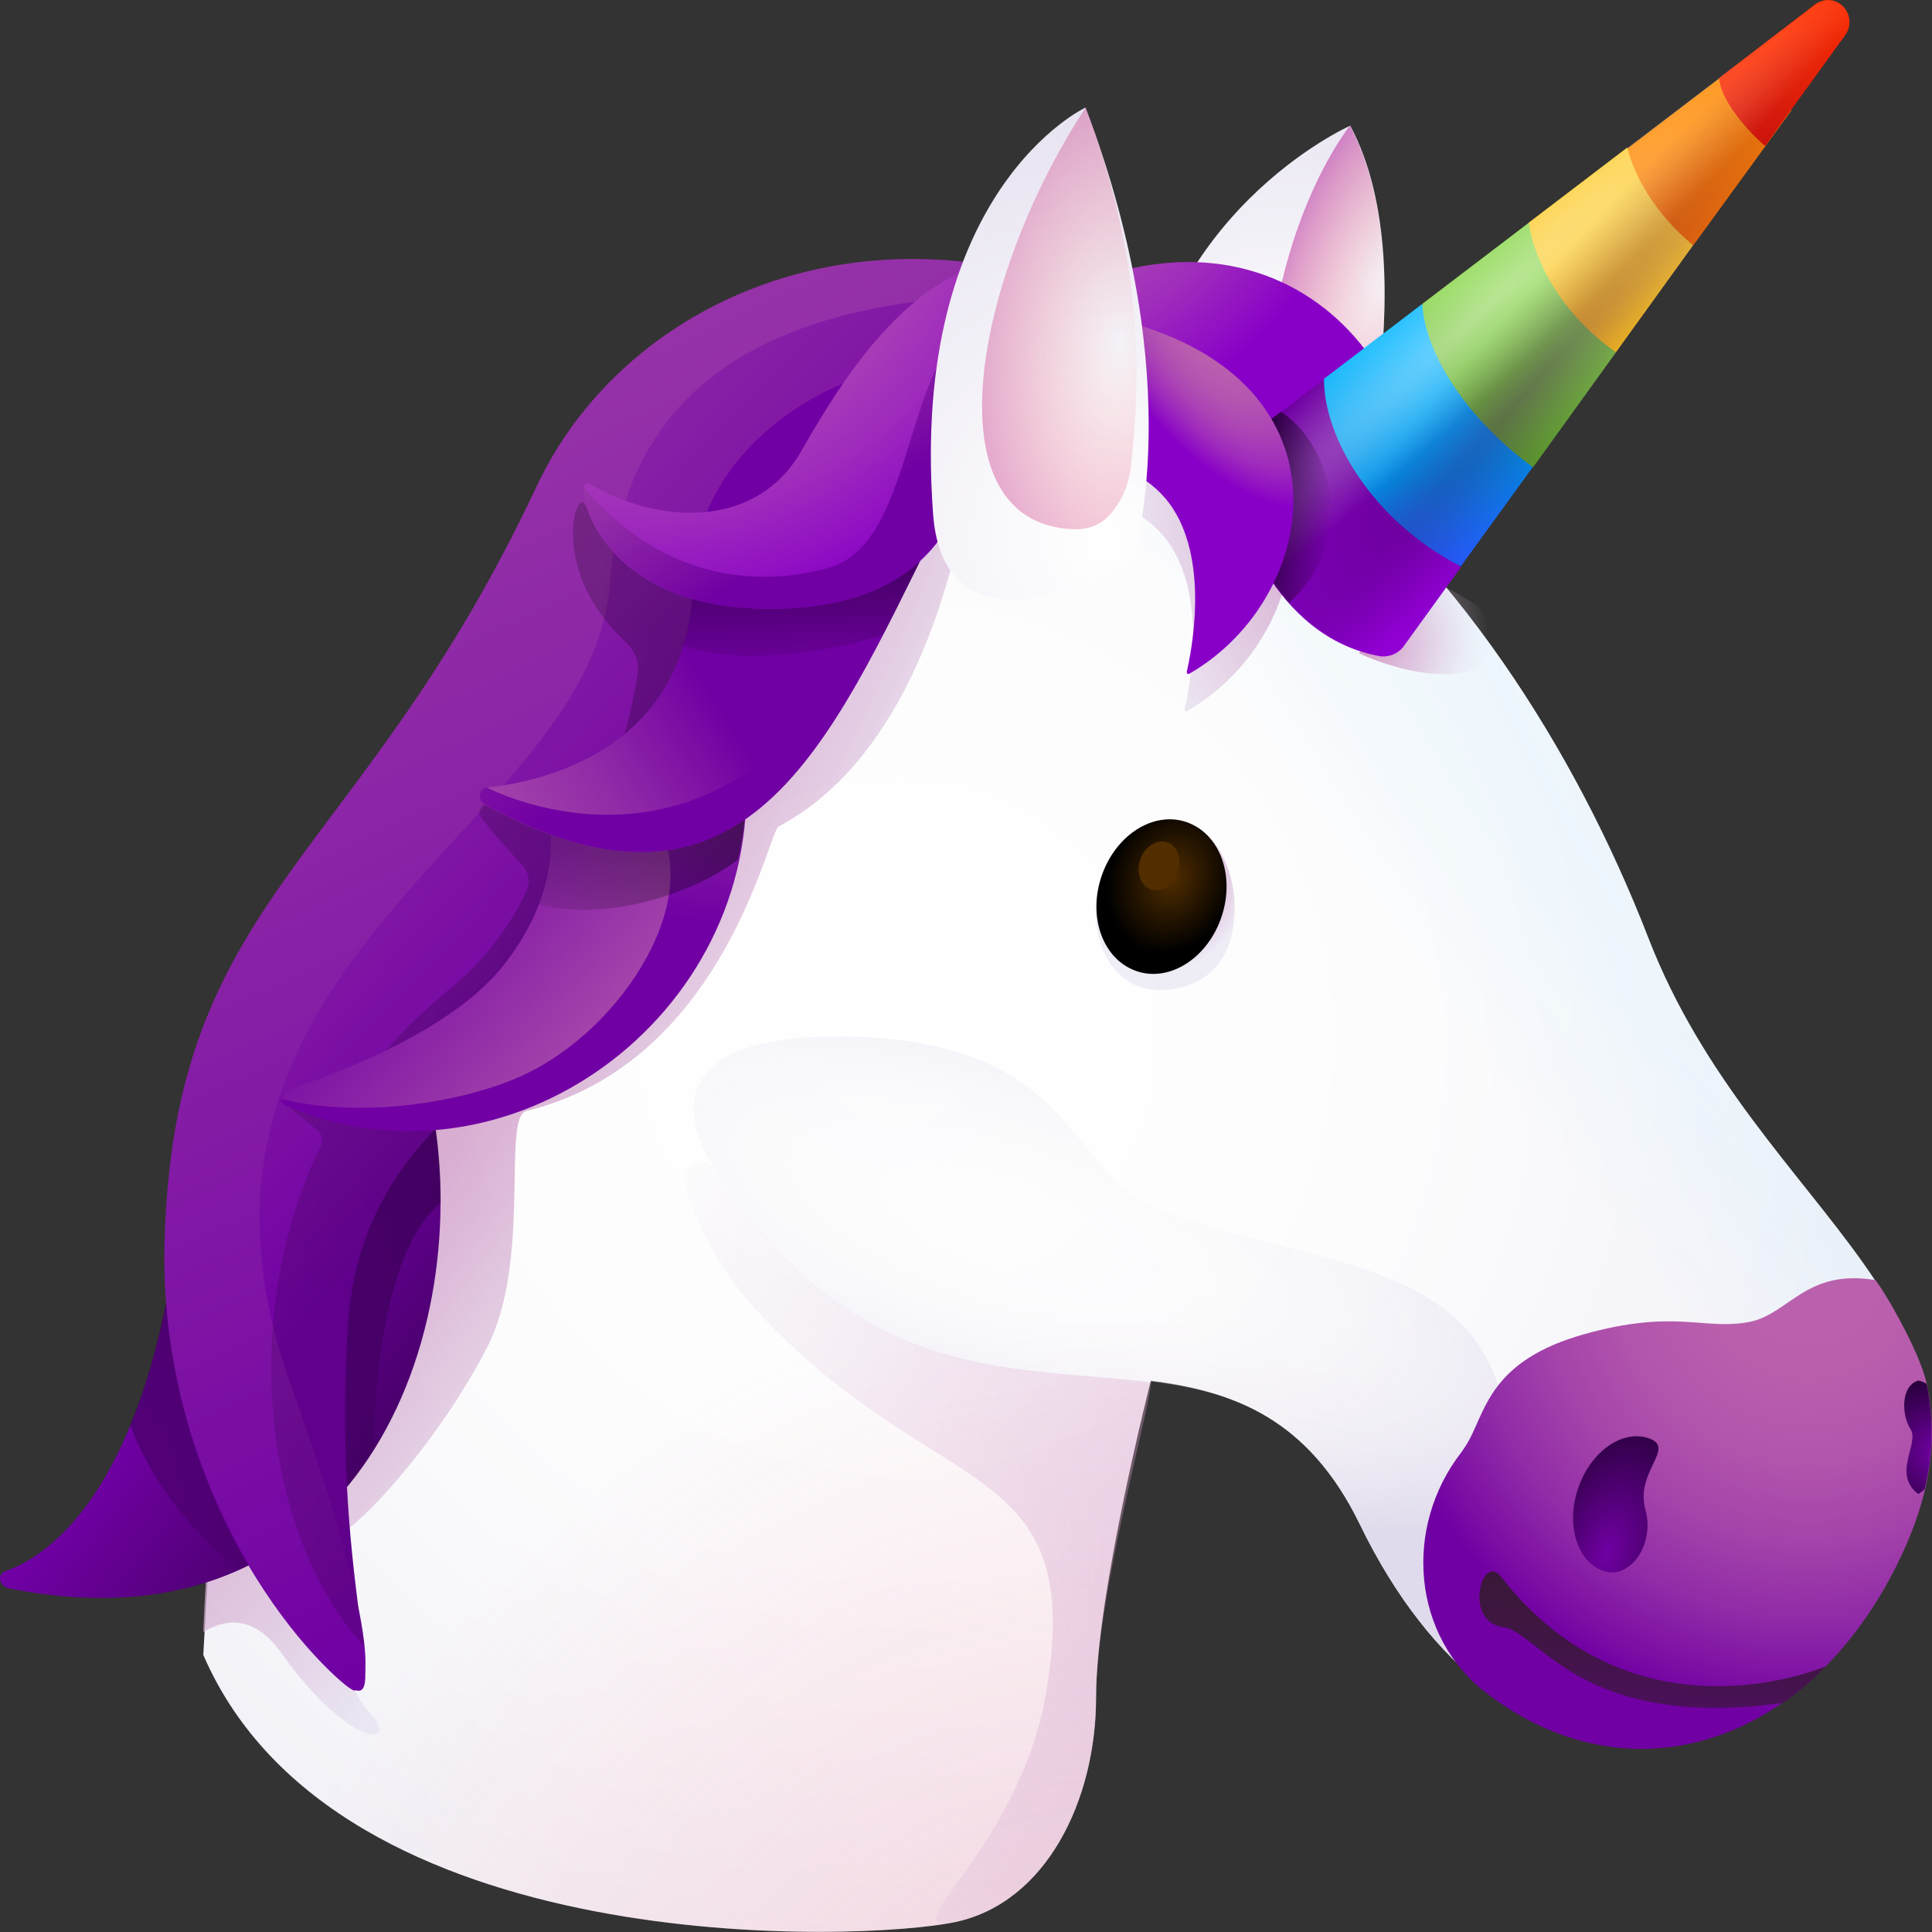 <svg width="32" height="32" viewBox="0 0 32 32" fill="none" xmlns="http://www.w3.org/2000/svg">
<rect x="0" y="0" width="32" height="32" fill="#333333" stroke="none"/>
<path d="M22.364 2.082C22.364 2.082 19.078 3.534 18.802 7.453C18.594 10.347 22.26 9.154 22.26 9.154C22.26 9.154 23.704 4.576 22.364 2.082Z" fill="url(#paint0_radial_2673)"/>
<path d="M20.965 7.034C20.965 8.726 21.561 9.261 22.34 8.842C22.634 7.782 23.49 4.193 22.357 2.082C22.366 2.082 20.965 3.774 20.965 7.034Z" fill="url(#paint1_radial_2673)"/>
<path d="M18.428 4.524C22.242 3.429 24.482 7.472 22.89 9.939C22.89 9.939 22.45 8.033 21.222 7.41C19.994 6.786 18.524 7.829 18.524 7.829L17.227 6.484L18.428 4.524Z" fill="url(#paint2_radial_2673)"/>
<path d="M19.062 22.867C19.062 22.867 18.154 26.412 18.154 28.113C18.154 29.814 17.332 31.516 15.819 31.836C14.306 32.157 5.572 32.513 3.367 27.41L3.471 25.566L11.487 5.695C19.226 3.041 24.847 9.204 27.303 15.537C29.101 20.186 33.676 21.745 31.298 26.1C29.292 29.788 24.899 30.135 22.529 25.254C21.665 23.491 20.437 23.045 19.062 22.867Z" fill="url(#paint3_radial_2673)"/>
<path opacity="0.75" d="M19.062 22.867C19.062 22.867 18.154 26.412 18.154 28.113C18.154 29.814 17.332 31.516 15.819 31.836C14.306 32.157 5.572 32.513 3.367 27.41L3.471 25.566L11.487 5.695C19.226 3.041 24.847 9.204 27.303 15.537C29.101 20.186 33.676 21.745 31.298 26.1C29.292 29.788 24.899 30.135 22.529 25.254C21.665 23.491 20.437 23.045 19.062 22.867Z" fill="url(#paint4_radial_2673)"/>
<path opacity="0.75" d="M19.062 22.867C19.062 22.867 18.154 26.412 18.154 28.113C18.154 29.814 17.332 31.516 15.819 31.836C14.306 32.157 5.572 32.513 3.367 27.41L3.471 25.566L11.487 5.695C19.226 3.041 24.847 9.204 27.303 15.537C29.101 20.186 33.676 21.745 31.298 26.1C29.292 29.788 24.899 30.135 22.529 25.254C21.665 23.491 20.437 23.045 19.062 22.867Z" fill="url(#paint5_radial_2673)"/>
<path d="M18.36 5.879C22.476 6.814 21.862 10.51 19.666 11.775C19.64 11.793 19.614 11.766 19.623 11.739C19.7 11.401 19.986 9.967 19.398 9.05C18.723 7.999 17.158 8.159 17.158 8.159L16.734 6.502L18.36 5.879Z" fill="url(#paint6_radial_2673)"/>
<path d="M17.263 5.281L15.958 5.789C9.481 8.292 4.829 14.241 3.877 21.296C3.514 23.985 3.402 26.185 3.367 27.031C3.782 26.782 4.232 26.791 4.647 27.361C5.832 29.026 6.662 28.92 6.108 28.349C5.555 27.779 5.218 25.695 5.693 25.375C6.169 25.054 7.31 23.78 8.063 22.329C8.815 20.877 8.305 18.499 8.72 18.401C11.997 17.599 12.723 13.778 12.896 13.689C15.11 12.522 15.715 9.432 15.828 9.156L18.794 5.727C18.301 5.548 17.791 5.397 17.263 5.281Z" fill="url(#paint7_radial_2673)"/>
<path d="M31.29 26.094C29.284 29.781 24.891 30.128 22.522 25.248C21.675 23.493 20.447 23.048 19.063 22.879V22.896C16.823 22.62 14.143 22.977 11.851 19.378C11.851 19.378 10.277 17.232 13.719 17.169C17.861 17.098 17.688 19.503 19.184 20.037C21.709 20.928 24.053 20.892 24.779 22.843C25.497 24.785 31.29 26.094 31.29 26.094Z" fill="url(#paint8_radial_2673)"/>
<path d="M7.137 18.257C7.907 22.087 5.944 27.458 0.15 26.309C-0.014 26.273 -0.057 26.077 0.09 26.024C1.197 25.632 2.71 23.948 3.064 19.237C3.289 16.333 4.915 16.512 7.301 16.886C9.688 17.26 7.137 18.257 7.137 18.257Z" fill="url(#paint9_linear_2673)"/>
<path d="M7.353 17.383L3.946 20.117L2.917 20.616C2.736 21.854 2.476 22.834 2.156 23.6C2.468 24.446 3.047 25.265 3.955 25.995C4.534 25.737 5.027 25.381 5.451 24.953C5.425 24.873 5.408 24.829 5.408 24.829L5.615 24.775C5.823 24.544 6.013 24.285 6.186 24.018C6.203 22.932 6.359 20.714 7.301 19.921C7.301 19.351 7.249 18.781 7.146 18.247C7.146 18.247 7.535 18.095 7.863 17.89C7.604 17.597 7.353 17.383 7.353 17.383Z" fill="url(#paint10_linear_2673)"/>
<path d="M17.991 6.472C18.847 6.124 18.951 5.171 18.086 4.842C14.065 3.31 10.554 5.358 9.171 8.315C6.231 14.586 2.876 14.808 2.737 20.598C2.633 25.051 5.426 27.812 5.876 27.99C6.421 28.204 5.496 25.951 5.764 21.907C5.989 18.62 8.894 17.649 9.62 16.607C10.347 15.565 13.503 8.28 13.503 8.28L17.991 6.472Z" fill="url(#paint11_linear_2673)"/>
<path d="M4.818 22.941C2.293 15.887 9.807 13.732 10.101 9.661C10.456 4.843 15.489 4.852 18.074 4.852C14.053 3.32 10.283 5.092 8.891 8.049C5.951 14.319 2.864 14.818 2.725 20.608C2.622 25.061 5.562 27.911 5.864 28C5.873 27.991 6.703 28.205 4.818 22.941Z" fill="url(#paint12_linear_2673)"/>
<path d="M17.987 6.472C16.69 4.388 14.606 6.285 12.609 8.173C12.003 8.752 10.966 8.494 10.827 9.349C10.386 9.108 9.98 8.752 9.677 8.342C9.522 8.128 9.115 9.491 10.378 10.649C10.525 10.783 10.594 10.988 10.559 11.184C10.43 11.941 10.222 12.742 9.798 13.57C9.132 13.597 8.518 13.446 8.129 13.312C7.991 13.268 7.887 13.428 7.974 13.544C8.207 13.855 8.484 14.149 8.648 14.328C8.752 14.434 8.787 14.595 8.726 14.737C8.493 15.272 8.034 15.904 7.438 16.394C6.728 16.973 6.175 17.587 5.751 18.229C5.475 18.202 5.224 18.175 5.025 18.14C4.826 18.113 4.705 18.247 4.826 18.362C4.956 18.487 5.103 18.594 5.241 18.701C5.328 18.763 5.362 18.888 5.31 18.986C4.005 21.649 4.273 25.318 6.037 27.278C5.76 25.568 5.63 23.875 5.76 21.916C5.829 20.892 6.158 20.099 6.599 19.458C6.927 18.977 7.316 18.585 7.714 18.238C8.493 17.561 9.288 17.098 9.617 16.616C9.755 16.421 9.98 16.002 10.248 15.441C10.568 14.791 10.957 13.962 11.355 13.098C11.588 12.6 11.813 12.083 12.038 11.584C12.436 10.694 12.807 9.865 13.067 9.26C13.326 8.663 13.491 8.289 13.491 8.289L17.987 6.472Z" fill="url(#paint13_linear_2673)"/>
<path d="M24.206 24.052C23.238 25.299 23.385 27.107 24.63 28.051C26.956 29.823 29.784 28.933 31.288 26.171C31.98 24.898 32.118 23.856 31.911 22.912C31.781 22.324 31.098 21.201 31.055 21.201C29.905 21.014 29.628 21.771 28.971 21.896C28.219 22.039 27.743 21.674 26.23 22.101C24.716 22.529 24.613 23.33 24.336 23.847C24.293 23.927 24.25 23.989 24.206 24.052Z" fill="url(#paint14_radial_2673)"/>
<path d="M27.253 25.003C27.08 24.38 27.754 23.988 27.322 23.827C26.89 23.667 26.362 24.023 26.146 24.629C25.93 25.235 26.111 25.858 26.552 26.018C26.985 26.179 27.417 25.591 27.253 25.003Z" fill="url(#paint15_radial_2673)"/>
<path d="M24.857 26.112C24.546 25.711 24.234 26.86 24.892 26.949C25.505 27.029 26.171 28.668 29.535 28.205C29.786 28.027 30.019 27.831 30.244 27.599C30.175 27.626 27.062 28.944 24.857 26.112Z" fill="url(#paint16_linear_2673)"/>
<path opacity="0.5" d="M19.064 22.897C16.824 22.612 14.144 22.968 11.852 19.37C11.671 19.085 11.247 19.29 11.342 19.61C11.524 20.243 11.869 21 12.561 21.739C15.51 24.901 17.983 24.073 17.334 28C16.902 30.628 14.697 32.071 15.821 31.83C17.334 31.509 18.156 29.808 18.156 28.107C18.147 26.495 19.073 23.226 19.064 22.897Z" fill="url(#paint17_radial_2673)"/>
<path d="M18.259 14.467C17.931 15.304 18.311 16.515 19.366 16.391C20.006 16.319 20.369 15.901 20.438 15.268C20.516 14.574 20.222 13.843 19.686 13.63C19.15 13.416 18.519 13.799 18.259 14.467Z" fill="url(#paint18_radial_2673)"/>
<path d="M18.261 14.468C18.01 15.145 18.244 15.857 18.788 16.071C19.324 16.285 19.964 15.91 20.215 15.234C20.466 14.557 20.232 13.844 19.688 13.63C19.151 13.417 18.512 13.791 18.261 14.468Z" fill="url(#paint19_radial_2673)"/>
<path d="M18.891 14.222C18.813 14.435 18.883 14.667 19.055 14.729C19.228 14.791 19.427 14.676 19.505 14.462C19.583 14.248 19.514 14.017 19.341 13.954C19.177 13.892 18.969 14.008 18.891 14.222Z" fill="url(#paint20_linear_2673)"/>
<path d="M12.354 12.785C12.587 16.846 8.402 19.884 4.744 18.316C4.597 18.254 4.64 18.093 4.831 18.031C5.695 17.746 7.468 17.06 8.307 16.027C9.44 14.629 9.05 13.435 9.05 13.435L10.278 13.783L12.354 12.785Z" fill="url(#paint21_linear_2673)"/>
<path d="M10.829 13.563C10.821 13.554 10.812 13.537 10.804 13.528L10.285 13.777L9.057 13.43C9.057 13.43 9.446 14.623 8.313 16.022C7.474 17.055 5.693 17.741 4.837 18.026C4.725 18.061 4.664 18.141 4.664 18.204C5.996 18.533 7.708 18.257 8.676 17.803C10.345 17.028 11.712 14.81 10.829 13.563Z" fill="url(#paint22_linear_2673)"/>
<path d="M9.048 13.426C9.048 13.426 9.255 14.077 8.918 14.976C10.094 15.297 11.599 14.736 12.221 14.237C12.334 13.783 12.377 13.293 12.351 12.785L10.276 13.765L9.048 13.426Z" fill="url(#paint23_linear_2673)"/>
<path d="M22.858 10.065L22.512 10.822C22.512 10.822 23.939 11.508 24.691 10.947C25.443 10.385 23.878 9.699 23.878 9.699L22.858 10.065Z" fill="url(#paint24_radial_2673)"/>
<path d="M15.5 8.761C13.71 12.378 12.344 15.673 8.02 13.322C7.899 13.259 7.934 13.055 8.063 13.046C9.092 12.93 11.436 12.369 11.488 9.563C11.539 6.829 15.197 5.323 17.022 6.205C18.846 7.087 15.5 8.761 15.5 8.761Z" fill="url(#paint25_linear_2673)"/>
<path d="M8.02 13.319C12.344 15.679 13.71 12.375 15.5 8.759C15.5 8.759 16.892 8.055 17.385 7.325C16.486 7.174 15.5 7.699 14.635 9.757C12.43 15.002 8.496 13.266 8.063 13.043C7.934 13.052 7.899 13.257 8.02 13.319Z" fill="url(#paint26_linear_2673)"/>
<path d="M31.911 22.921C31.868 22.894 31.825 22.876 31.773 22.867C31.488 22.947 31.488 23.428 31.643 23.669C31.799 23.91 31.332 24.408 31.773 24.747C31.816 24.72 31.851 24.693 31.877 24.667C32.032 24.043 32.024 23.464 31.911 22.921Z" fill="url(#paint27_radial_2673)"/>
<path d="M28.046 4.064L29.671 1.829C29.403 1.49 29.178 1.178 28.997 0.902L26.965 2.452L26.723 3.2L28.046 4.064Z" fill="url(#paint28_linear_2673)"/>
<path d="M23.237 10.721L24.197 9.394C22.598 8.12 22.079 6.9 21.923 6.285L20.418 7.434C20.297 7.523 20.245 7.684 20.28 7.826C20.453 8.494 21.076 10.56 22.874 10.872C23.013 10.881 23.151 10.828 23.237 10.721Z" fill="url(#paint29_linear_2673)"/>
<path d="M24.195 9.382L25.389 7.734C24.386 6.879 23.823 5.748 23.555 5.035L21.93 6.273C21.921 7.235 22.725 8.625 24.195 9.382Z" fill="url(#paint30_linear_2673)"/>
<path d="M26.765 5.835L28.044 4.062C27.422 3.555 27.05 2.887 26.955 2.441L25.32 3.688L25.035 5.657L26.765 5.835Z" fill="url(#paint31_linear_2673)"/>
<path d="M25.392 7.74L26.767 5.834C25.859 5.202 25.401 4.302 25.323 3.688L23.559 5.032C23.593 5.789 24.224 6.885 25.392 7.74Z" fill="url(#paint32_linear_2673)"/>
<path d="M28.477 1.289C28.477 1.592 28.857 2.091 29.238 2.42L29.497 2.055L30.561 0.585C30.664 0.443 30.656 0.256 30.543 0.122C30.422 -0.02 30.215 -0.038 30.068 0.069L28.477 1.289Z" fill="url(#paint33_linear_2673)"/>
<path opacity="0.48" d="M30.544 0.13C30.422 -0.013 30.215 -0.03 30.068 0.077L20.426 7.425C20.305 7.514 20.253 7.674 20.288 7.816C20.461 8.485 21.083 10.551 22.882 10.863C23.012 10.889 23.15 10.836 23.237 10.72L30.561 0.593C30.665 0.451 30.656 0.255 30.544 0.13Z" fill="url(#paint34_radial_2673)"/>
<path opacity="0.75" d="M30.544 0.13C30.422 -0.013 30.215 -0.03 30.068 0.077L20.426 7.425C20.305 7.514 20.253 7.674 20.288 7.816C20.461 8.485 21.083 10.551 22.882 10.863C23.012 10.889 23.15 10.836 23.237 10.72L30.561 0.593C30.665 0.451 30.656 0.255 30.544 0.13Z" fill="url(#paint35_radial_2673)"/>
<path d="M20.288 7.818C20.4 8.245 20.694 9.234 21.352 9.982C22.597 8.842 21.948 7.275 21.213 6.82L20.418 7.426C20.305 7.515 20.253 7.666 20.288 7.818Z" fill="url(#paint36_linear_2673)"/>
<path d="M18.395 5.262C22.511 6.197 21.897 9.893 19.701 11.158C19.675 11.176 19.649 11.149 19.658 11.122C19.735 10.784 20.021 9.35 19.433 8.432C18.758 7.381 17.193 7.542 17.193 7.542L16.77 5.885L18.395 5.262Z" fill="url(#paint37_radial_2673)"/>
<path d="M15.437 8.89C14.65 8.622 13.656 8.453 13.656 8.453L11.581 8.872C11.52 9.094 11.494 9.317 11.485 9.558C11.477 9.985 11.416 10.368 11.312 10.698C12.22 11.001 13.509 10.858 14.624 10.52C14.893 10.003 15.161 9.451 15.437 8.89Z" fill="url(#paint38_linear_2673)"/>
<path d="M16.726 4.293C15.152 4.427 14.02 6.154 13.276 7.464C12.532 8.773 10.898 8.693 9.756 8.007C9.48 7.838 9.748 10.029 12.627 10.082C15.291 10.136 16.13 8.613 16.173 6.876C16.207 5.148 16.726 4.293 16.726 4.293Z" fill="url(#paint39_radial_2673)"/>
<path d="M13.691 9.414C12.221 9.806 10.777 9.379 9.67 8.078C9.627 8.47 10.198 10.029 12.619 10.082C15.282 10.136 16.121 8.613 16.164 6.876C16.182 6.03 16.32 5.397 16.45 4.961C14.85 5.861 15.248 9.005 13.691 9.414Z" fill="url(#paint40_linear_2673)"/>
<path d="M17.98 1.781C17.98 1.781 15.057 3.144 15.455 8.515C15.49 8.987 15.62 9.316 15.81 9.539C16.666 10.554 18.758 9.289 18.758 9.289C18.758 9.289 19.727 6.377 17.98 1.781Z" fill="url(#paint41_radial_2673)"/>
<path d="M17.636 8.755C18.077 8.809 18.293 8.657 18.457 8.434C18.621 8.221 18.708 7.962 18.734 7.695C18.872 6.43 18.993 4.462 17.982 1.781C16.14 4.587 15.431 8.506 17.636 8.755Z" fill="url(#paint42_radial_2673)"/>
<defs>
<radialGradient id="paint0_radial_2673" cx="0" cy="0" r="1" gradientUnits="userSpaceOnUse" gradientTransform="translate(21.301 6.567) scale(6.679 6.879)">
<stop stop-color="white"/>
<stop offset="1" stop-color="#E0DBEC"/>
</radialGradient>
<radialGradient id="paint1_radial_2673" cx="0" cy="0" r="1" gradientUnits="userSpaceOnUse" gradientTransform="translate(22.998 4.554) rotate(110.005) scale(7.237 3.344)">
<stop stop-color="#FC5B54" stop-opacity="0"/>
<stop offset="0.12" stop-color="#EB4E65" stop-opacity="0.12"/>
<stop offset="0.527" stop-color="#B6249A" stop-opacity="0.527"/>
<stop offset="0.833" stop-color="#950ABB" stop-opacity="0.833"/>
<stop offset="1" stop-color="#8800C7"/>
</radialGradient>
<radialGradient id="paint2_radial_2673" cx="0" cy="0" r="1" gradientUnits="userSpaceOnUse" gradientTransform="translate(16.169 0.571) scale(6.747 6.949)">
<stop stop-color="#BB62AD"/>
<stop offset="0.237" stop-color="#B95FAE"/>
<stop offset="0.432" stop-color="#B455B1"/>
<stop offset="0.611" stop-color="#AB43B5"/>
<stop offset="0.782" stop-color="#9F2BBC"/>
<stop offset="0.944" stop-color="#8E0CC4"/>
<stop offset="1" stop-color="#8800C7"/>
</radialGradient>
<radialGradient id="paint3_radial_2673" cx="0" cy="0" r="1" gradientUnits="userSpaceOnUse" gradientTransform="translate(14.858 17.185) rotate(52.833) scale(24.153 23.742)">
<stop stop-color="white"/>
<stop offset="0.362" stop-color="#FCFCFD"/>
<stop offset="0.659" stop-color="#F3F2F8"/>
<stop offset="0.932" stop-color="#E5E1EF"/>
<stop offset="1" stop-color="#E0DBEC"/>
</radialGradient>
<radialGradient id="paint4_radial_2673" cx="0" cy="0" r="1" gradientUnits="userSpaceOnUse" gradientTransform="translate(29.183 15.816) rotate(52.833) scale(24.175 4.76)">
<stop stop-color="#D1F2FF" stop-opacity="0.4"/>
<stop offset="0.474" stop-color="#BFEDFF" stop-opacity="0.21"/>
<stop offset="1" stop-color="#B0E9FF" stop-opacity="0"/>
</radialGradient>
<radialGradient id="paint5_radial_2673" cx="0" cy="0" r="1" gradientUnits="userSpaceOnUse" gradientTransform="translate(18.591 36.926) scale(15.063 15.515)">
<stop stop-color="#EF708C" stop-opacity="0.4"/>
<stop offset="1" stop-color="#EF708C" stop-opacity="0"/>
</radialGradient>
<radialGradient id="paint6_radial_2673" cx="0" cy="0" r="1" gradientUnits="userSpaceOnUse" gradientTransform="translate(23.881 8.48) scale(5.72 5.892)">
<stop stop-color="#D098C5"/>
<stop offset="0.279" stop-color="#D19BC7" stop-opacity="0.861"/>
<stop offset="0.507" stop-color="#D3A5CD" stop-opacity="0.747"/>
<stop offset="0.718" stop-color="#D7B7D7" stop-opacity="0.641"/>
<stop offset="0.917" stop-color="#DDCFE5" stop-opacity="0.542"/>
<stop offset="1" stop-color="#E0DBEC" stop-opacity="0.5"/>
</radialGradient>
<radialGradient id="paint7_radial_2673" cx="0" cy="0" r="1" gradientUnits="userSpaceOnUse" gradientTransform="translate(8.072 14.103) rotate(120.029) scale(26.391 6.427)">
<stop stop-color="#D098C5"/>
<stop offset="0.279" stop-color="#D19BC7" stop-opacity="0.861"/>
<stop offset="0.507" stop-color="#D3A5CD" stop-opacity="0.747"/>
<stop offset="0.718" stop-color="#D7B7D7" stop-opacity="0.641"/>
<stop offset="0.917" stop-color="#DDCFE5" stop-opacity="0.542"/>
<stop offset="1" stop-color="#E0DBEC" stop-opacity="0.5"/>
</radialGradient>
<radialGradient id="paint8_radial_2673" cx="0" cy="0" r="1" gradientUnits="userSpaceOnUse" gradientTransform="translate(16.592 20.272) rotate(108.073) scale(3.959 11.027)">
<stop stop-color="#F9F9FC" stop-opacity="0"/>
<stop offset="0.391" stop-color="#F6F6FA" stop-opacity="0.391"/>
<stop offset="0.712" stop-color="#EEECF5" stop-opacity="0.712"/>
<stop offset="1" stop-color="#E0DBEC"/>
</radialGradient>
<linearGradient id="paint9_linear_2673" x1="11.45" y1="27.686" x2="1.99" y2="20.413" gradientUnits="userSpaceOnUse">
<stop/>
<stop offset="1" stop-color="#8800C7"/>
</linearGradient>
<linearGradient id="paint10_linear_2673" x1="-0.172" y1="13.447" x2="7.63" y2="24.015" gradientUnits="userSpaceOnUse">
<stop/>
<stop offset="1" stop-opacity="0"/>
</linearGradient>
<linearGradient id="paint11_linear_2673" x1="-3.252" y1="1.016" x2="11.658" y2="15.212" gradientUnits="userSpaceOnUse">
<stop stop-color="#BB62AD"/>
<stop offset="0.28" stop-color="#A94BAB"/>
<stop offset="0.867" stop-color="#7B0FA4"/>
<stop offset="1" stop-color="#7000A3"/>
</linearGradient>
<linearGradient id="paint12_linear_2673" x1="-0.579" y1="-10.921" x2="15.569" y2="23.451" gradientUnits="userSpaceOnUse">
<stop stop-color="#BB62AD"/>
<stop offset="0.28" stop-color="#A94BAB"/>
<stop offset="0.867" stop-color="#7B0FA4"/>
<stop offset="1" stop-color="#7000A3"/>
</linearGradient>
<linearGradient id="paint13_linear_2673" x1="58.554" y1="16.96" x2="-3.287" y2="16.3" gradientUnits="userSpaceOnUse">
<stop/>
<stop offset="1" stop-opacity="0"/>
</linearGradient>
<radialGradient id="paint14_radial_2673" cx="0" cy="0" r="1" gradientUnits="userSpaceOnUse" gradientTransform="translate(29.943 20.952) scale(7.281 7.5)">
<stop stop-color="#BB62AD"/>
<stop offset="0.237" stop-color="#B95FAD"/>
<stop offset="0.432" stop-color="#B155AC"/>
<stop offset="0.611" stop-color="#A443AA"/>
<stop offset="0.782" stop-color="#912BA7"/>
<stop offset="0.944" stop-color="#7A0CA4"/>
<stop offset="1" stop-color="#7000A3"/>
</radialGradient>
<radialGradient id="paint15_radial_2673" cx="0" cy="0" r="1" gradientUnits="userSpaceOnUse" gradientTransform="translate(26.611 25.715) rotate(-70.95) scale(3.633 2.162)">
<stop stop-color="#7000A3"/>
<stop offset="1"/>
</radialGradient>
<linearGradient id="paint16_linear_2673" x1="27.47" y1="25.616" x2="27.171" y2="29.848" gradientUnits="userSpaceOnUse">
<stop stop-color="#391838"/>
<stop offset="0.229" stop-color="#3B173B"/>
<stop offset="0.416" stop-color="#401545"/>
<stop offset="0.589" stop-color="#491157"/>
<stop offset="0.753" stop-color="#550C6F"/>
<stop offset="0.91" stop-color="#65058E"/>
<stop offset="1" stop-color="#7000A3"/>
</linearGradient>
<radialGradient id="paint17_radial_2673" cx="0" cy="0" r="1" gradientUnits="userSpaceOnUse" gradientTransform="translate(22.117 25.913) scale(14.182 14.607)">
<stop stop-color="#D098C5"/>
<stop offset="0.279" stop-color="#D19BC7" stop-opacity="0.722"/>
<stop offset="0.507" stop-color="#D3A5CD" stop-opacity="0.493"/>
<stop offset="0.718" stop-color="#D7B7D7" stop-opacity="0.282"/>
<stop offset="0.917" stop-color="#DDCFE5" stop-opacity="0.083"/>
<stop offset="1" stop-color="#E0DBEC" stop-opacity="0"/>
</radialGradient>
<radialGradient id="paint18_radial_2673" cx="0" cy="0" r="1" gradientUnits="userSpaceOnUse" gradientTransform="translate(19.517 14.675) rotate(111.737) scale(1.41 1.146)">
<stop stop-color="#D098C5"/>
<stop offset="0.279" stop-color="#D19BC7" stop-opacity="0.861"/>
<stop offset="0.507" stop-color="#D3A5CD" stop-opacity="0.747"/>
<stop offset="0.718" stop-color="#D7B7D7" stop-opacity="0.641"/>
<stop offset="0.917" stop-color="#DDCFE5" stop-opacity="0.542"/>
<stop offset="1" stop-color="#E0DBEC" stop-opacity="0.5"/>
</radialGradient>
<radialGradient id="paint19_radial_2673" cx="0" cy="0" r="1" gradientUnits="userSpaceOnUse" gradientTransform="translate(19.411 14.547) rotate(111.738) scale(1.282 1.043)">
<stop stop-color="#512D00"/>
<stop offset="1"/>
</radialGradient>
<linearGradient id="paint20_linear_2673" x1="18.191" y1="17.315" x2="18.953" y2="15.202" gradientUnits="userSpaceOnUse">
<stop/>
<stop offset="1" stop-color="#512D00"/>
</linearGradient>
<linearGradient id="paint21_linear_2673" x1="9.411" y1="8.239" x2="8.573" y2="14.892" gradientUnits="userSpaceOnUse">
<stop stop-color="#BB62AD"/>
<stop offset="0.28" stop-color="#A94BAB"/>
<stop offset="0.867" stop-color="#7B0FA4"/>
<stop offset="1" stop-color="#7000A3"/>
</linearGradient>
<linearGradient id="paint22_linear_2673" x1="11.323" y1="19.089" x2="6.007" y2="14.596" gradientUnits="userSpaceOnUse">
<stop stop-color="#BB62AD"/>
<stop offset="0.28" stop-color="#A94BAB"/>
<stop offset="0.867" stop-color="#7B0FA4"/>
<stop offset="1" stop-color="#7000A3"/>
</linearGradient>
<linearGradient id="paint23_linear_2673" x1="14.034" y1="9.128" x2="8.815" y2="15.941" gradientUnits="userSpaceOnUse">
<stop/>
<stop offset="1" stop-opacity="0"/>
</linearGradient>
<radialGradient id="paint24_radial_2673" cx="0" cy="0" r="1" gradientUnits="userSpaceOnUse" gradientTransform="translate(22.596 10.642) rotate(-4.54) scale(2.064 2.126)">
<stop stop-color="#D098C5"/>
<stop offset="0.279" stop-color="#D19BC7" stop-opacity="0.722"/>
<stop offset="0.507" stop-color="#D3A5CD" stop-opacity="0.493"/>
<stop offset="0.718" stop-color="#D7B7D7" stop-opacity="0.282"/>
<stop offset="0.917" stop-color="#DDCFE5" stop-opacity="0.083"/>
<stop offset="1" stop-color="#E0DBEC" stop-opacity="0"/>
</radialGradient>
<linearGradient id="paint25_linear_2673" x1="2.691" y1="16.859" x2="11.64" y2="11.262" gradientUnits="userSpaceOnUse">
<stop stop-color="#BB62AD"/>
<stop offset="0.237" stop-color="#B95FAD"/>
<stop offset="0.432" stop-color="#B155AC"/>
<stop offset="0.611" stop-color="#A443AA"/>
<stop offset="0.782" stop-color="#912BA7"/>
<stop offset="0.944" stop-color="#7A0CA4"/>
<stop offset="1" stop-color="#7000A3"/>
</linearGradient>
<linearGradient id="paint26_linear_2673" x1="3.93" y1="-1.82" x2="13.25" y2="10.349" gradientUnits="userSpaceOnUse">
<stop stop-color="#BB62AD"/>
<stop offset="0.237" stop-color="#B95FAD"/>
<stop offset="0.432" stop-color="#B155AC"/>
<stop offset="0.611" stop-color="#A443AA"/>
<stop offset="0.782" stop-color="#912BA7"/>
<stop offset="0.944" stop-color="#7A0CA4"/>
<stop offset="1" stop-color="#7000A3"/>
</linearGradient>
<radialGradient id="paint27_radial_2673" cx="0" cy="0" r="1" gradientUnits="userSpaceOnUse" gradientTransform="translate(32.076 24.034) scale(1.815 1.87)">
<stop stop-color="#7000A3"/>
<stop offset="1"/>
</radialGradient>
<linearGradient id="paint28_linear_2673" x1="29.231" y1="5.047" x2="27.958" y2="2.099" gradientUnits="userSpaceOnUse">
<stop stop-color="#F05C00"/>
<stop offset="0.593" stop-color="#FA7A00"/>
<stop offset="0.999" stop-color="#FF8900"/>
</linearGradient>
<linearGradient id="paint29_linear_2673" x1="21.933" y1="8.178" x2="23.811" y2="11.614" gradientUnits="userSpaceOnUse">
<stop offset="0.003" stop-color="#7000A3"/>
<stop offset="0.799" stop-color="#9500DA"/>
<stop offset="0.993" stop-color="#9F00E8"/>
</linearGradient>
<linearGradient id="paint30_linear_2673" x1="24.201" y1="9.989" x2="23.338" y2="5.657" gradientUnits="userSpaceOnUse">
<stop offset="0.007" stop-color="#3640FF"/>
<stop offset="0.143" stop-color="#2657F8"/>
<stop offset="0.484" stop-color="#008EE6"/>
<stop offset="0.789" stop-color="#0FACF6"/>
<stop offset="0.997" stop-color="#17BBFE"/>
</linearGradient>
<linearGradient id="paint31_linear_2673" x1="26.934" y1="7.461" x2="26.321" y2="3.639" gradientUnits="userSpaceOnUse">
<stop stop-color="#FFBF00"/>
<stop offset="0.008" stop-color="#FFBF01"/>
<stop offset="0.66" stop-color="#FDCA29"/>
<stop offset="0.997" stop-color="#FCCE38"/>
</linearGradient>
<linearGradient id="paint32_linear_2673" x1="25.415" y1="8.44" x2="25.082" y2="4.695" gradientUnits="userSpaceOnUse">
<stop offset="0.001" stop-color="#4B8C1C"/>
<stop offset="0.233" stop-color="#5EA12C"/>
<stop offset="0.736" stop-color="#82C94A"/>
<stop offset="0.997" stop-color="#90D856"/>
</linearGradient>
<linearGradient id="paint33_linear_2673" x1="30.3" y1="3.403" x2="29.451" y2="0.64" gradientUnits="userSpaceOnUse">
<stop stop-color="#C20000"/>
<stop offset="0.077" stop-color="#C80400"/>
<stop offset="0.684" stop-color="#F02300"/>
<stop offset="0.999" stop-color="#FF2F00"/>
</linearGradient>
<radialGradient id="paint34_radial_2673" cx="0" cy="0" r="1" gradientUnits="userSpaceOnUse" gradientTransform="translate(25.199 6.588) rotate(-48.843) scale(9.534 1.084)">
<stop stop-color="#440063" stop-opacity="0.75"/>
<stop offset="1" stop-color="#420061" stop-opacity="0"/>
</radialGradient>
<radialGradient id="paint35_radial_2673" cx="0" cy="0" r="1" gradientUnits="userSpaceOnUse" gradientTransform="translate(24.6 5.112) rotate(-42.772) scale(9.502 1.088)">
<stop stop-color="white" stop-opacity="0.5"/>
<stop offset="1" stop-color="white" stop-opacity="0"/>
</radialGradient>
<linearGradient id="paint36_linear_2673" x1="20.234" y1="8.323" x2="22.061" y2="8.445" gradientUnits="userSpaceOnUse">
<stop/>
<stop offset="1" stop-opacity="0"/>
</linearGradient>
<radialGradient id="paint37_radial_2673" cx="0" cy="0" r="1" gradientUnits="userSpaceOnUse" gradientTransform="translate(19.887 5.322) rotate(54.241) scale(3.62 1.621)">
<stop stop-color="#BB62AD"/>
<stop offset="0.237" stop-color="#B95FAE"/>
<stop offset="0.432" stop-color="#B455B1"/>
<stop offset="0.611" stop-color="#AB43B5"/>
<stop offset="0.782" stop-color="#9F2BBC"/>
<stop offset="0.944" stop-color="#8E0CC4"/>
<stop offset="1" stop-color="#8800C7"/>
</radialGradient>
<linearGradient id="paint38_linear_2673" x1="13.303" y1="6.362" x2="13.413" y2="11.224" gradientUnits="userSpaceOnUse">
<stop/>
<stop offset="1" stop-opacity="0"/>
</linearGradient>
<radialGradient id="paint39_radial_2673" cx="0" cy="0" r="1" gradientUnits="userSpaceOnUse" gradientTransform="translate(10.34 1.873) scale(8.402 8.654)">
<stop stop-color="#BB62AD"/>
<stop offset="0.237" stop-color="#B95FAE"/>
<stop offset="0.432" stop-color="#B455B1"/>
<stop offset="0.611" stop-color="#AB43B5"/>
<stop offset="0.782" stop-color="#9F2BBC"/>
<stop offset="0.944" stop-color="#8E0CC4"/>
<stop offset="1" stop-color="#8800C7"/>
</radialGradient>
<linearGradient id="paint40_linear_2673" x1="9.356" y1="0.462" x2="14.309" y2="8.302" gradientUnits="userSpaceOnUse">
<stop stop-color="#BB62AD"/>
<stop offset="0.237" stop-color="#B95FAD"/>
<stop offset="0.432" stop-color="#B155AC"/>
<stop offset="0.611" stop-color="#A443AA"/>
<stop offset="0.782" stop-color="#912BA7"/>
<stop offset="0.944" stop-color="#7A0CA4"/>
<stop offset="1" stop-color="#7000A3"/>
</linearGradient>
<radialGradient id="paint41_radial_2673" cx="0" cy="0" r="1" gradientUnits="userSpaceOnUse" gradientTransform="translate(18.277 8.96) rotate(-9.161) scale(9.068 9.326)">
<stop stop-color="white"/>
<stop offset="1" stop-color="#E0DBEC"/>
</radialGradient>
<radialGradient id="paint42_radial_2673" cx="0" cy="0" r="1" gradientUnits="userSpaceOnUse" gradientTransform="translate(18.539 5.68) rotate(91.659) scale(10.823 6.081)">
<stop stop-color="#FC5B54" stop-opacity="0"/>
<stop offset="0.12" stop-color="#EB4E65" stop-opacity="0.12"/>
<stop offset="0.527" stop-color="#B6249A" stop-opacity="0.527"/>
<stop offset="0.833" stop-color="#950ABB" stop-opacity="0.833"/>
<stop offset="1" stop-color="#8800C7"/>
</radialGradient>
</defs>
</svg>
